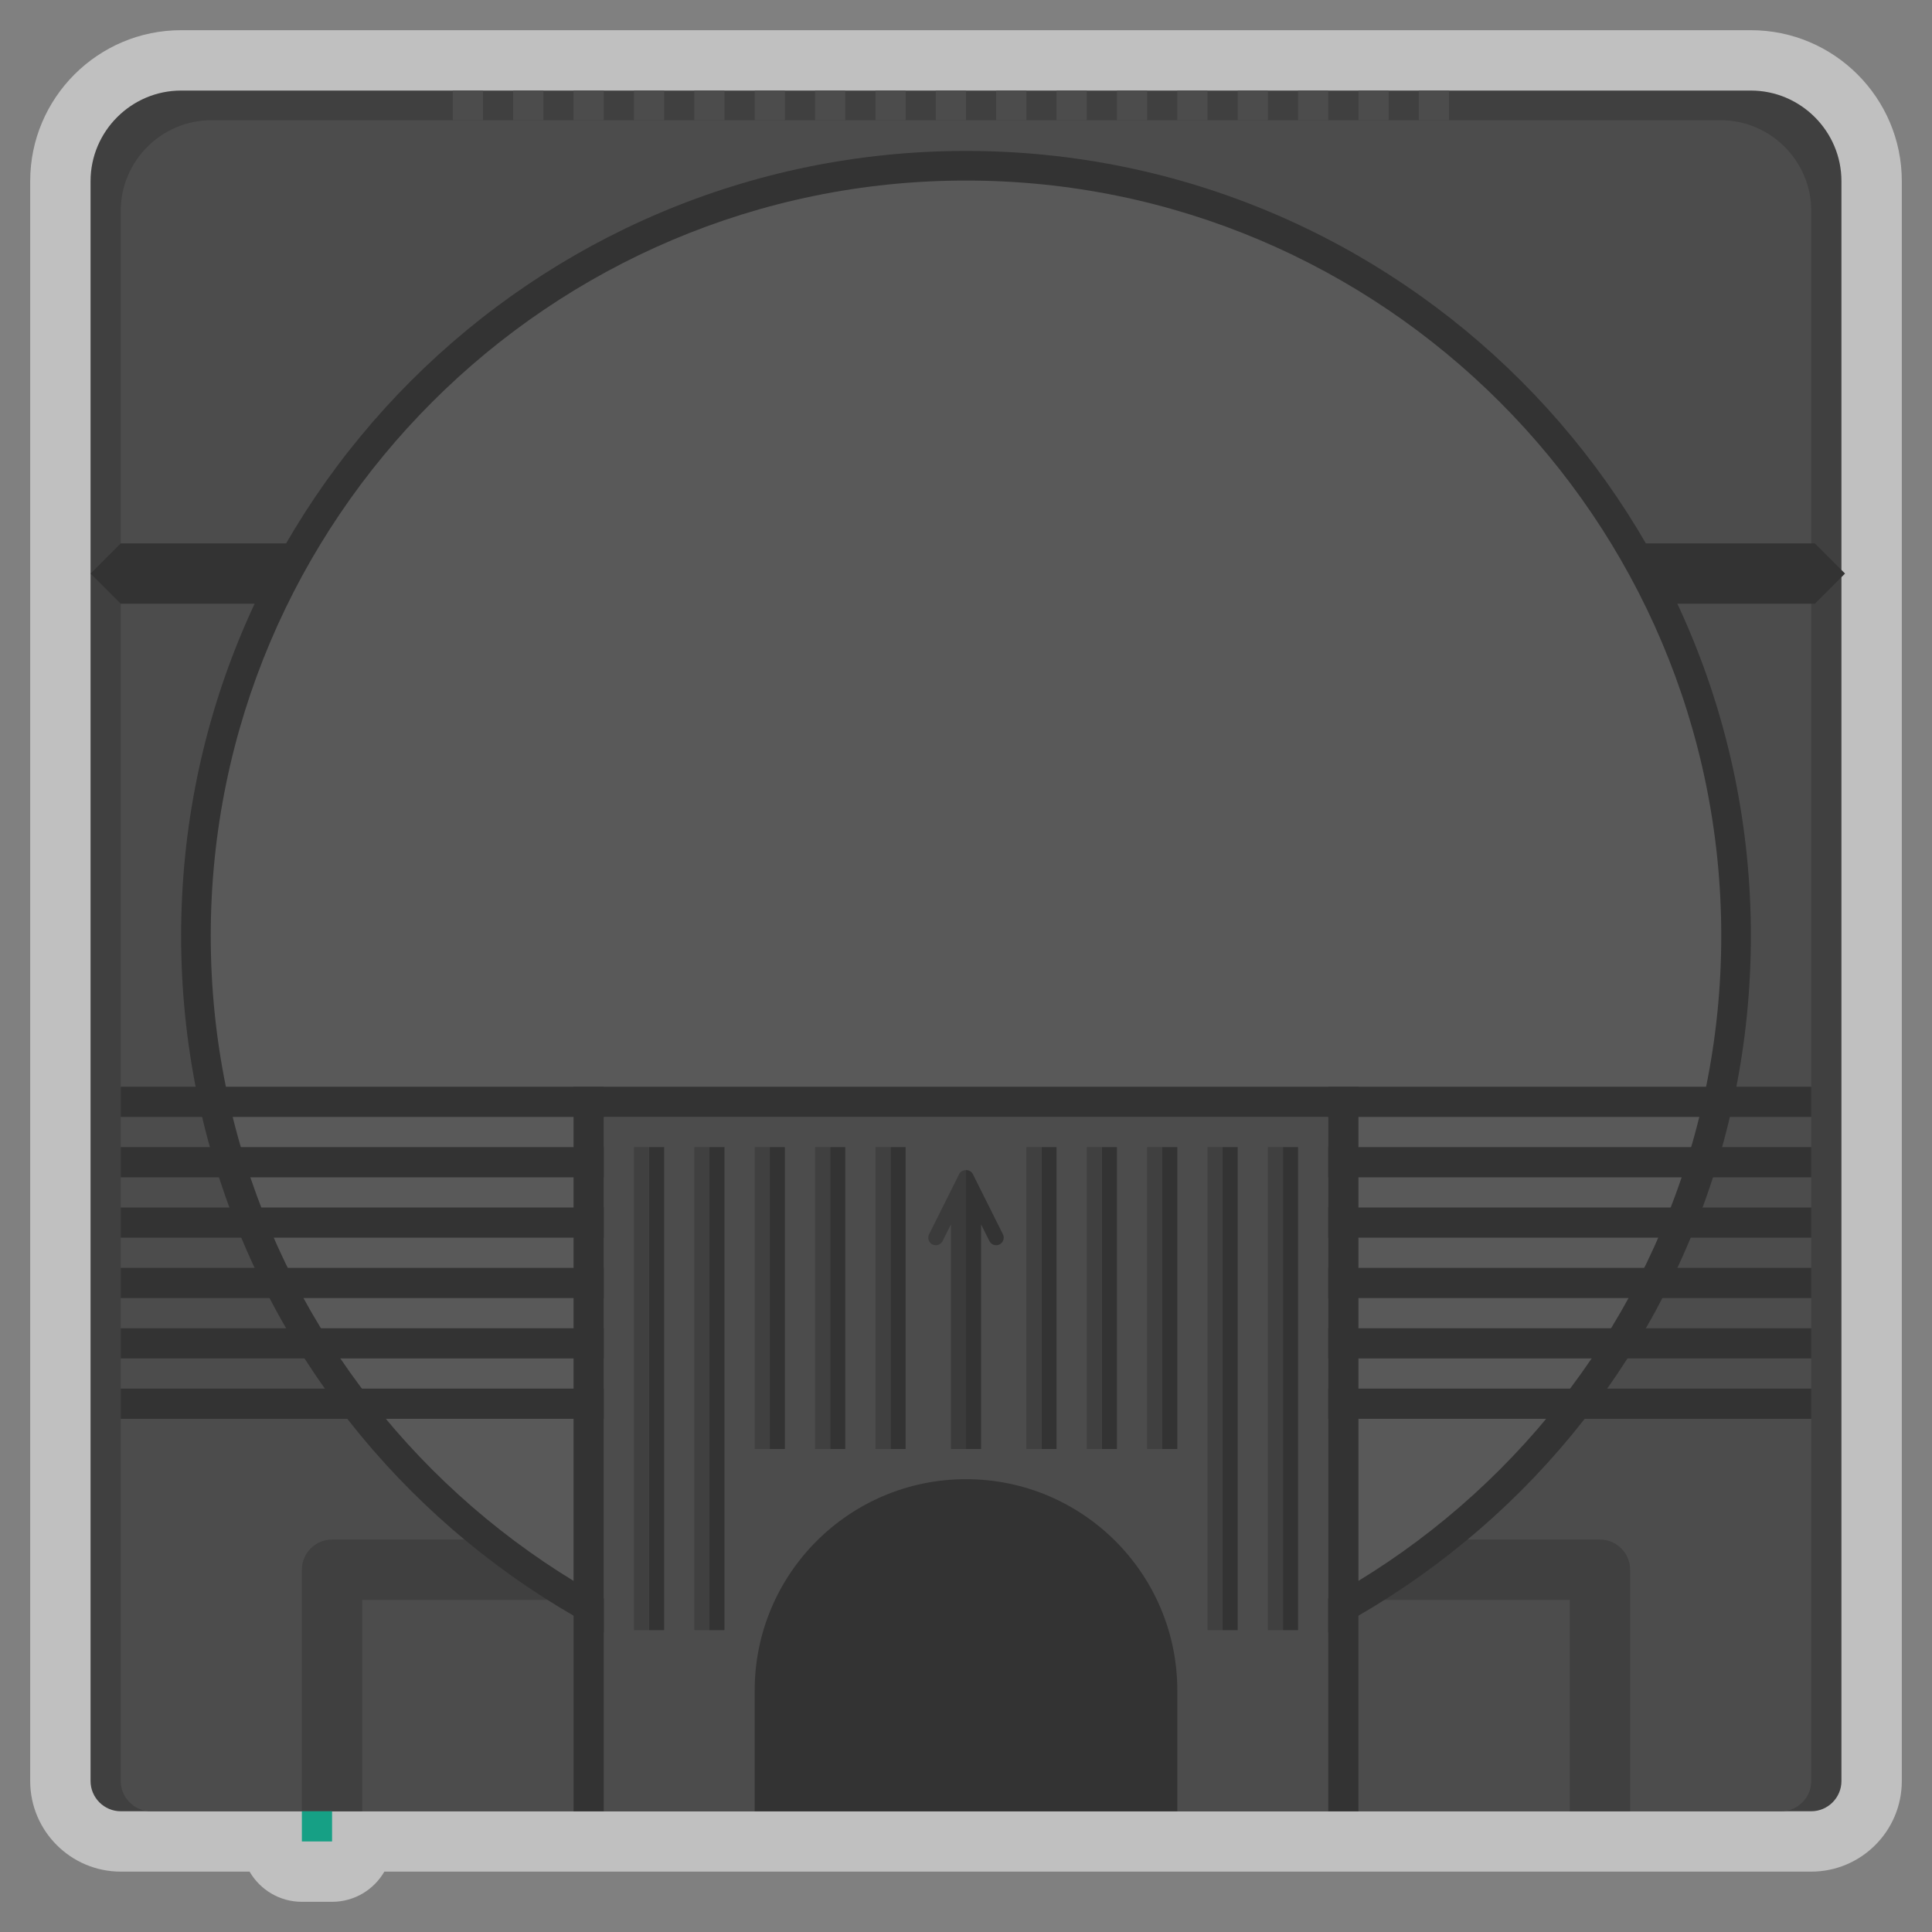 <?xml version="1.0" encoding="UTF-8" standalone="no"?>
<svg
   xmlns:dc="http://purl.org/dc/elements/1.1/"
   xmlns:cc="http://creativecommons.org/ns#"
   xmlns:rdf="http://www.w3.org/1999/02/22-rdf-syntax-ns#"
   xmlns:svg="http://www.w3.org/2000/svg"
   xmlns="http://www.w3.org/2000/svg"
   viewBox="0 0 320 320"
   height="320"
   width="320"
   xml:space="preserve"
   version="1.1"
   id="svg2"><rect x="0" y="0" width="320" height="320" fill="#808080" stroke="none"/><defs
     id="defs6"><clipPath
       id="clipPath16"
       clipPathUnits="userSpaceOnUse"><path
         id="path18"
         d="M 0,256 256,256 256,0 0,0 0,256 Z" /></clipPath><clipPath
       id="clipPath24"
       clipPathUnits="userSpaceOnUse"><path
         id="path26"
         d="M 4,252 252,252 252,4 4,4 4,252 Z" /></clipPath></defs><g
     transform="matrix(1.25,0,0,-1.25,0,320)"
     id="g10"><g
       id="g12"><g
         clip-path="url(#clipPath16)"
         id="g14"><g
           id="g20"><g
             id="g22" /><g
             id="g28"><g
               style="opacity:0.5"
               id="g30"
               clip-path="url(#clipPath24)"><g
                 id="g32"
                 transform="translate(232,252)"><path
                   id="path34"
                   style="fill:#ffffff;fill-opacity:1;fill-rule:nonzero;stroke:none"
                   d="m 0,0 -40,0 -4,0 -4,0 -4,0 -4,0 -4,0 -4,0 -4,0 -4,0 -4,0 -4,0 -4,0 -4,0 -4,0 -4,0 -4,0 -4,0 -4,0 -4,0 -4,0 -4,0 -4,0 -4,0 -4,0 -4,0 -4,0 -4,0 -4,0 -4,0 -4,0 -4,0 -4,0 -4,0 -4,0 -36,0 c -11.028,0 -20,-8.972 -20,-20 l 0,-212 c 0,-6.617 5.383,-12 12,-12 l 4,0 8,0 5.07,0 c 1.384,-2.392 3.969,-4 6.93,-4 l 4,0 c 2.961,0 5.546,1.608 6.93,4 l 1.07,0 12,0 16,0 20,0 56,0 20,0 16,0 20,0 8,0 16,0 4,0 c 6.617,0 12,5.383 12,12 l 0,212 C 20,-8.972 11.028,0 0,0" /></g></g></g></g><g
           transform="translate(240,16)"
           id="g36"><path
             id="path38"
             style="fill:#404040;fill-opacity:1;fill-rule:nonzero;stroke:none"
             d="m 0,0 -224,0 c -2.2,0 -4,1.8 -4,4 l 0,212 c 0,6.6 5.4,12 12,12 l 208,0 c 6.6,0 12,-5.4 12,-12 L 4,4 C 4,1.8 2.2,0 0,0" /></g><g
           transform="translate(236,16)"
           id="g40"><path
             id="path42"
             style="fill:#4c4c4c;fill-opacity:1;fill-rule:nonzero;stroke:none"
             d="m 0,0 -216,0 c -2.2,0 -4,1.8 -4,4 l 0,208.069 c 0,6.6 5.4,12 12,12 l 200,0 c 6.6,0 12,-5.4 12,-12 L 4,4 C 4,1.8 2.2,0 0,0" /></g><g
           transform="translate(64,52)"
           id="g44"><path
             id="path46"
             style="fill:#404040;fill-opacity:1;fill-rule:nonzero;stroke:none"
             d="m 0,0 -20,0 c -2.209,0 -4,-1.791 -4,-4 l 0,-32 8,0 0,28 28,0 -12,8 z" /></g><g
           transform="translate(192,52)"
           id="g48"><path
             id="path50"
             style="fill:#404040;fill-opacity:1;fill-rule:nonzero;stroke:none"
             d="m 0,0 20,0 c 2.209,0 4,-1.791 4,-4 l 0,-32 -8,0 0,28 -28,0 12,8 z" /></g><g
           transform="translate(128,236)"
           id="g52"><path
             id="path54"
             style="fill:#333333;fill-opacity:1;fill-rule:nonzero;stroke:none"
             d="m 0,0 c -57.438,0 -104,-46.563 -104,-104 0,-57.437 46.562,-104 104,-104 57.438,0 104,46.563 104,104 C 104,-46.563 57.438,0 0,0" /></g><g
           transform="translate(128,232.076)"
           id="g56"><path
             id="path58"
             style="fill:#595959;fill-opacity:1;fill-rule:nonzero;stroke:none"
             d="m 0,0 c 55.182,0 100.075,-44.894 100.075,-100.076 0,-55.181 -44.893,-100.075 -100.075,-100.075 -55.182,0 -100.076,44.894 -100.076,100.075 C -100.076,-44.894 -55.182,0 0,0" /></g><path
           id="path60"
           style="fill:#4c4c4c;fill-opacity:1;fill-rule:nonzero;stroke:none"
           d="m 176,16 -96,0 0,92 96,0 0,-92 z" /><path
           id="path62"
           style="fill:#333333;fill-opacity:1;fill-rule:nonzero;stroke:none"
           d="m 80,108 -64,0 0,4 64,0 0,-4 z" /><path
           id="path64"
           style="fill:#333333;fill-opacity:1;fill-rule:nonzero;stroke:none"
           d="m 80,100 -64,0 0,4 64,0 0,-4 z" /><path
           id="path66"
           style="fill:#333333;fill-opacity:1;fill-rule:nonzero;stroke:none"
           d="m 80,92 -64,0 0,4 64,0 0,-4 z" /><path
           id="path68"
           style="fill:#333333;fill-opacity:1;fill-rule:nonzero;stroke:none"
           d="m 80,84 -64,0 0,4 64,0 0,-4 z" /><path
           id="path70"
           style="fill:#333333;fill-opacity:1;fill-rule:nonzero;stroke:none"
           d="m 80,76 -64,0 0,4 64,0 0,-4 z" /><path
           id="path72"
           style="fill:#333333;fill-opacity:1;fill-rule:nonzero;stroke:none"
           d="m 240,108 -64,0 0,4 64,0 0,-4 z" /><path
           id="path74"
           style="fill:#333333;fill-opacity:1;fill-rule:nonzero;stroke:none"
           d="m 240,100 -64,0 0,4 64,0 0,-4 z" /><path
           id="path76"
           style="fill:#333333;fill-opacity:1;fill-rule:nonzero;stroke:none"
           d="m 240,92 -64,0 0,4 64,0 0,-4 z" /><path
           id="path78"
           style="fill:#333333;fill-opacity:1;fill-rule:nonzero;stroke:none"
           d="m 240,84 -64,0 0,4 64,0 0,-4 z" /><path
           id="path80"
           style="fill:#333333;fill-opacity:1;fill-rule:nonzero;stroke:none"
           d="m 240,76 -64,0 0,4 64,0 0,-4 z" /><path
           id="path82"
           style="fill:#333333;fill-opacity:1;fill-rule:nonzero;stroke:none"
           d="m 80,68 -64,0 0,4 64,0 0,-4 z" /><path
           id="path84"
           style="fill:#333333;fill-opacity:1;fill-rule:nonzero;stroke:none"
           d="m 240,68 -64,0 0,4 64,0 0,-4 z" /><path
           id="path86"
           style="fill:#333333;fill-opacity:1;fill-rule:nonzero;stroke:none"
           d="m 96,40 -2,0 0,64 2,0 0,-64 z" /><path
           id="path88"
           style="fill:#333333;fill-opacity:1;fill-rule:nonzero;stroke:none"
           d="m 104,64 -2,0 0,40 2,0 0,-40 z" /><path
           id="path90"
           style="fill:#333333;fill-opacity:1;fill-rule:nonzero;stroke:none"
           d="m 112,64 -2,0 0,40 2,0 0,-40 z" /><path
           id="path92"
           style="fill:#333333;fill-opacity:1;fill-rule:nonzero;stroke:none"
           d="m 120,64 -2,0 0,40 2,0 0,-40 z" /><path
           id="path94"
           style="fill:#333333;fill-opacity:1;fill-rule:nonzero;stroke:none"
           d="m 140,64 -2,0 0,40 2,0 0,-40 z" /><path
           id="path96"
           style="fill:#404040;fill-opacity:1;fill-rule:nonzero;stroke:none"
           d="m 138,64 -2,0 0,40 2,0 0,-40 z" /><path
           id="path98"
           style="fill:#404040;fill-opacity:1;fill-rule:nonzero;stroke:none"
           d="m 118,64 -2,0 0,40 2,0 0,-40 z" /><path
           id="path100"
           style="fill:#404040;fill-opacity:1;fill-rule:nonzero;stroke:none"
           d="m 110,64 -2,0 0,40 2,0 0,-40 z" /><path
           id="path102"
           style="fill:#404040;fill-opacity:1;fill-rule:nonzero;stroke:none"
           d="m 102,64 -2,0 0,40 2,0 0,-40 z" /><path
           id="path104"
           style="fill:#404040;fill-opacity:1;fill-rule:nonzero;stroke:none"
           d="m 94,40 -2,0 0,64 2,0 0,-64 z" /><path
           id="path106"
           style="fill:#333333;fill-opacity:1;fill-rule:nonzero;stroke:none"
           d="m 88,40 -2,0 0,64 2,0 0,-64 z" /><path
           id="path108"
           style="fill:#404040;fill-opacity:1;fill-rule:nonzero;stroke:none"
           d="m 86,40 -2,0 0,64 2,0 0,-64 z" /><path
           id="path110"
           style="fill:#4c4c4c;fill-opacity:1;fill-rule:nonzero;stroke:none"
           d="m 88,240.069 -4,0 0,3.931 4,0 0,-3.931 z" /><path
           id="path112"
           style="fill:#4c4c4c;fill-opacity:1;fill-rule:nonzero;stroke:none"
           d="m 96,240.069 -4,0 0,3.931 4,0 0,-3.931 z" /><path
           id="path114"
           style="fill:#4c4c4c;fill-opacity:1;fill-rule:nonzero;stroke:none"
           d="m 104,240.069 -4,0 0,3.931 4,0 0,-3.931 z" /><path
           id="path116"
           style="fill:#4c4c4c;fill-opacity:1;fill-rule:nonzero;stroke:none"
           d="m 112,240.069 -4,0 0,3.931 4,0 0,-3.931 z" /><path
           id="path118"
           style="fill:#4c4c4c;fill-opacity:1;fill-rule:nonzero;stroke:none"
           d="m 120,240.069 -4,0 0,3.931 4,0 0,-3.931 z" /><path
           id="path120"
           style="fill:#4c4c4c;fill-opacity:1;fill-rule:nonzero;stroke:none"
           d="m 128,240.069 -4,0 0,3.931 4,0 0,-3.931 z" /><path
           id="path122"
           style="fill:#4c4c4c;fill-opacity:1;fill-rule:nonzero;stroke:none"
           d="m 136,240.069 -4,0 0,3.931 4,0 0,-3.931 z" /><path
           id="path124"
           style="fill:#4c4c4c;fill-opacity:1;fill-rule:nonzero;stroke:none"
           d="m 144,240.069 -4,0 0,3.931 4,0 0,-3.931 z" /><path
           id="path126"
           style="fill:#4c4c4c;fill-opacity:1;fill-rule:nonzero;stroke:none"
           d="m 152,240.069 -4,0 0,3.931 4,0 0,-3.931 z" /><path
           id="path128"
           style="fill:#4c4c4c;fill-opacity:1;fill-rule:nonzero;stroke:none"
           d="m 160,240.069 -4,0 0,3.931 4,0 0,-3.931 z" /><path
           id="path130"
           style="fill:#4c4c4c;fill-opacity:1;fill-rule:nonzero;stroke:none"
           d="m 168,240.069 -4,0 0,3.931 4,0 0,-3.931 z" /><path
           id="path132"
           style="fill:#4c4c4c;fill-opacity:1;fill-rule:nonzero;stroke:none"
           d="m 176,240.069 -4,0 0,3.931 4,0 0,-3.931 z" /><path
           id="path134"
           style="fill:#4c4c4c;fill-opacity:1;fill-rule:nonzero;stroke:none"
           d="m 184,240.069 -4,0 0,3.931 4,0 0,-3.931 z" /><path
           id="path136"
           style="fill:#4c4c4c;fill-opacity:1;fill-rule:nonzero;stroke:none"
           d="m 192,240.069 -4,0 0,3.931 4,0 0,-3.931 z" /><path
           id="path138"
           style="fill:#4c4c4c;fill-opacity:1;fill-rule:nonzero;stroke:none"
           d="m 80,240.069 -4,0 0,3.931 4,0 0,-3.931 z" /><path
           id="path140"
           style="fill:#4c4c4c;fill-opacity:1;fill-rule:nonzero;stroke:none"
           d="m 72,240.069 -4,0 0,3.931 4,0 0,-3.931 z" /><path
           id="path142"
           style="fill:#4c4c4c;fill-opacity:1;fill-rule:nonzero;stroke:none"
           d="m 64,240.069 -4,0 0,3.931 4,0 0,-3.931 z" /><path
           id="path144"
           style="fill:#333333;fill-opacity:1;fill-rule:nonzero;stroke:none"
           d="m 148,64 -2,0 0,40 2,0 0,-40 z" /><path
           id="path146"
           style="fill:#333333;fill-opacity:1;fill-rule:nonzero;stroke:none"
           d="m 156,64 -2,0 0,40 2,0 0,-40 z" /><path
           id="path148"
           style="fill:#333333;fill-opacity:1;fill-rule:nonzero;stroke:none"
           d="m 164,40 -2,0 0,64 2,0 0,-64 z" /><path
           id="path150"
           style="fill:#404040;fill-opacity:1;fill-rule:nonzero;stroke:none"
           d="m 146,64 -2,0 0,40 2,0 0,-40 z" /><path
           id="path152"
           style="fill:#404040;fill-opacity:1;fill-rule:nonzero;stroke:none"
           d="m 154,64 -2,0 0,40 2,0 0,-40 z" /><path
           id="path154"
           style="fill:#404040;fill-opacity:1;fill-rule:nonzero;stroke:none"
           d="m 162,40 -2,0 0,64 2,0 0,-64 z" /><path
           id="path156"
           style="fill:#333333;fill-opacity:1;fill-rule:nonzero;stroke:none"
           d="m 172,40 -2,0 0,64 2,0 0,-64 z" /><path
           id="path158"
           style="fill:#404040;fill-opacity:1;fill-rule:nonzero;stroke:none"
           d="m 170,40 -2,0 0,64 2,0 0,-64 z" /><g
           transform="translate(132.894,92.447)"
           id="g160"><path
             id="path162"
             style="fill:#333333;fill-opacity:1;fill-rule:nonzero;stroke:none"
             d="m 0,0 -4,8 c -0.169,0.339 -0.532,0.508 -0.895,0.508 l 0,-36.955 2,0 0,29.763 1.106,-2.211 c 0.176,-0.35 0.528,-0.552 0.895,-0.552 0.151,0 0.303,0.034 0.447,0.105 C 0.047,-1.095 0.247,-0.494 0,0" /></g><g
           transform="translate(123.106,92.447)"
           id="g164"><path
             id="path166"
             style="fill:#3b3b3b;fill-opacity:1;fill-rule:nonzero;stroke:none"
             d="m 0,0 4,8 c 0.169,0.339 0.532,0.509 0.895,0.509 l 0,-36.956 -2,0 0,29.763 -1.106,-2.211 C 1.613,-1.245 1.261,-1.447 0.894,-1.447 0.743,-1.447 0.591,-1.413 0.447,-1.342 -0.047,-1.095 -0.247,-0.494 0,0" /></g><g
           transform="translate(128,60)"
           id="g168"><path
             id="path170"
             style="fill:#333333;fill-opacity:1;fill-rule:nonzero;stroke:none"
             d="m 0,0 c -15.464,0 -28,-12.536 -28,-28 l 0,-8 0,-8 56,0 0,8 0,8 C 28,-12.536 15.464,0 0,0" /></g><g
           transform="translate(36,184)"
           id="g172"><path
             id="path174"
             style="fill:#333333;fill-opacity:1;fill-rule:nonzero;stroke:none"
             d="M 0,0 4,0 C 6.209,0 0,-8 0,-8 l -20,0 -4,4 4,4 20,0 z" /></g><g
           transform="translate(220.476,184)"
           id="g176"><path
             id="path178"
             style="fill:#333333;fill-opacity:1;fill-rule:nonzero;stroke:none"
             d="M 0,0 -4,0 C -6.209,0 0,-8 0,-8 L 19.999,-8 24,-4 19.999,0 0,0 Z" /></g><path
           id="path180"
           style="fill:#16a085;fill-opacity:1;fill-rule:nonzero;stroke:none"
           d="m 40,12 4,0 0,4 -4,0 0,-4 z" /><g
           transform="translate(80,108)"
           id="g182"><path
             id="path184"
             style="fill:#333333;fill-opacity:1;fill-rule:nonzero;stroke:none"
             d="m 0,0 96,0 0,-92 4,0 0,92 0,4 -4,0 -96,0 -4,0 0,-4 0,-92 4,0 0,92 z" /></g></g></g></g></svg>